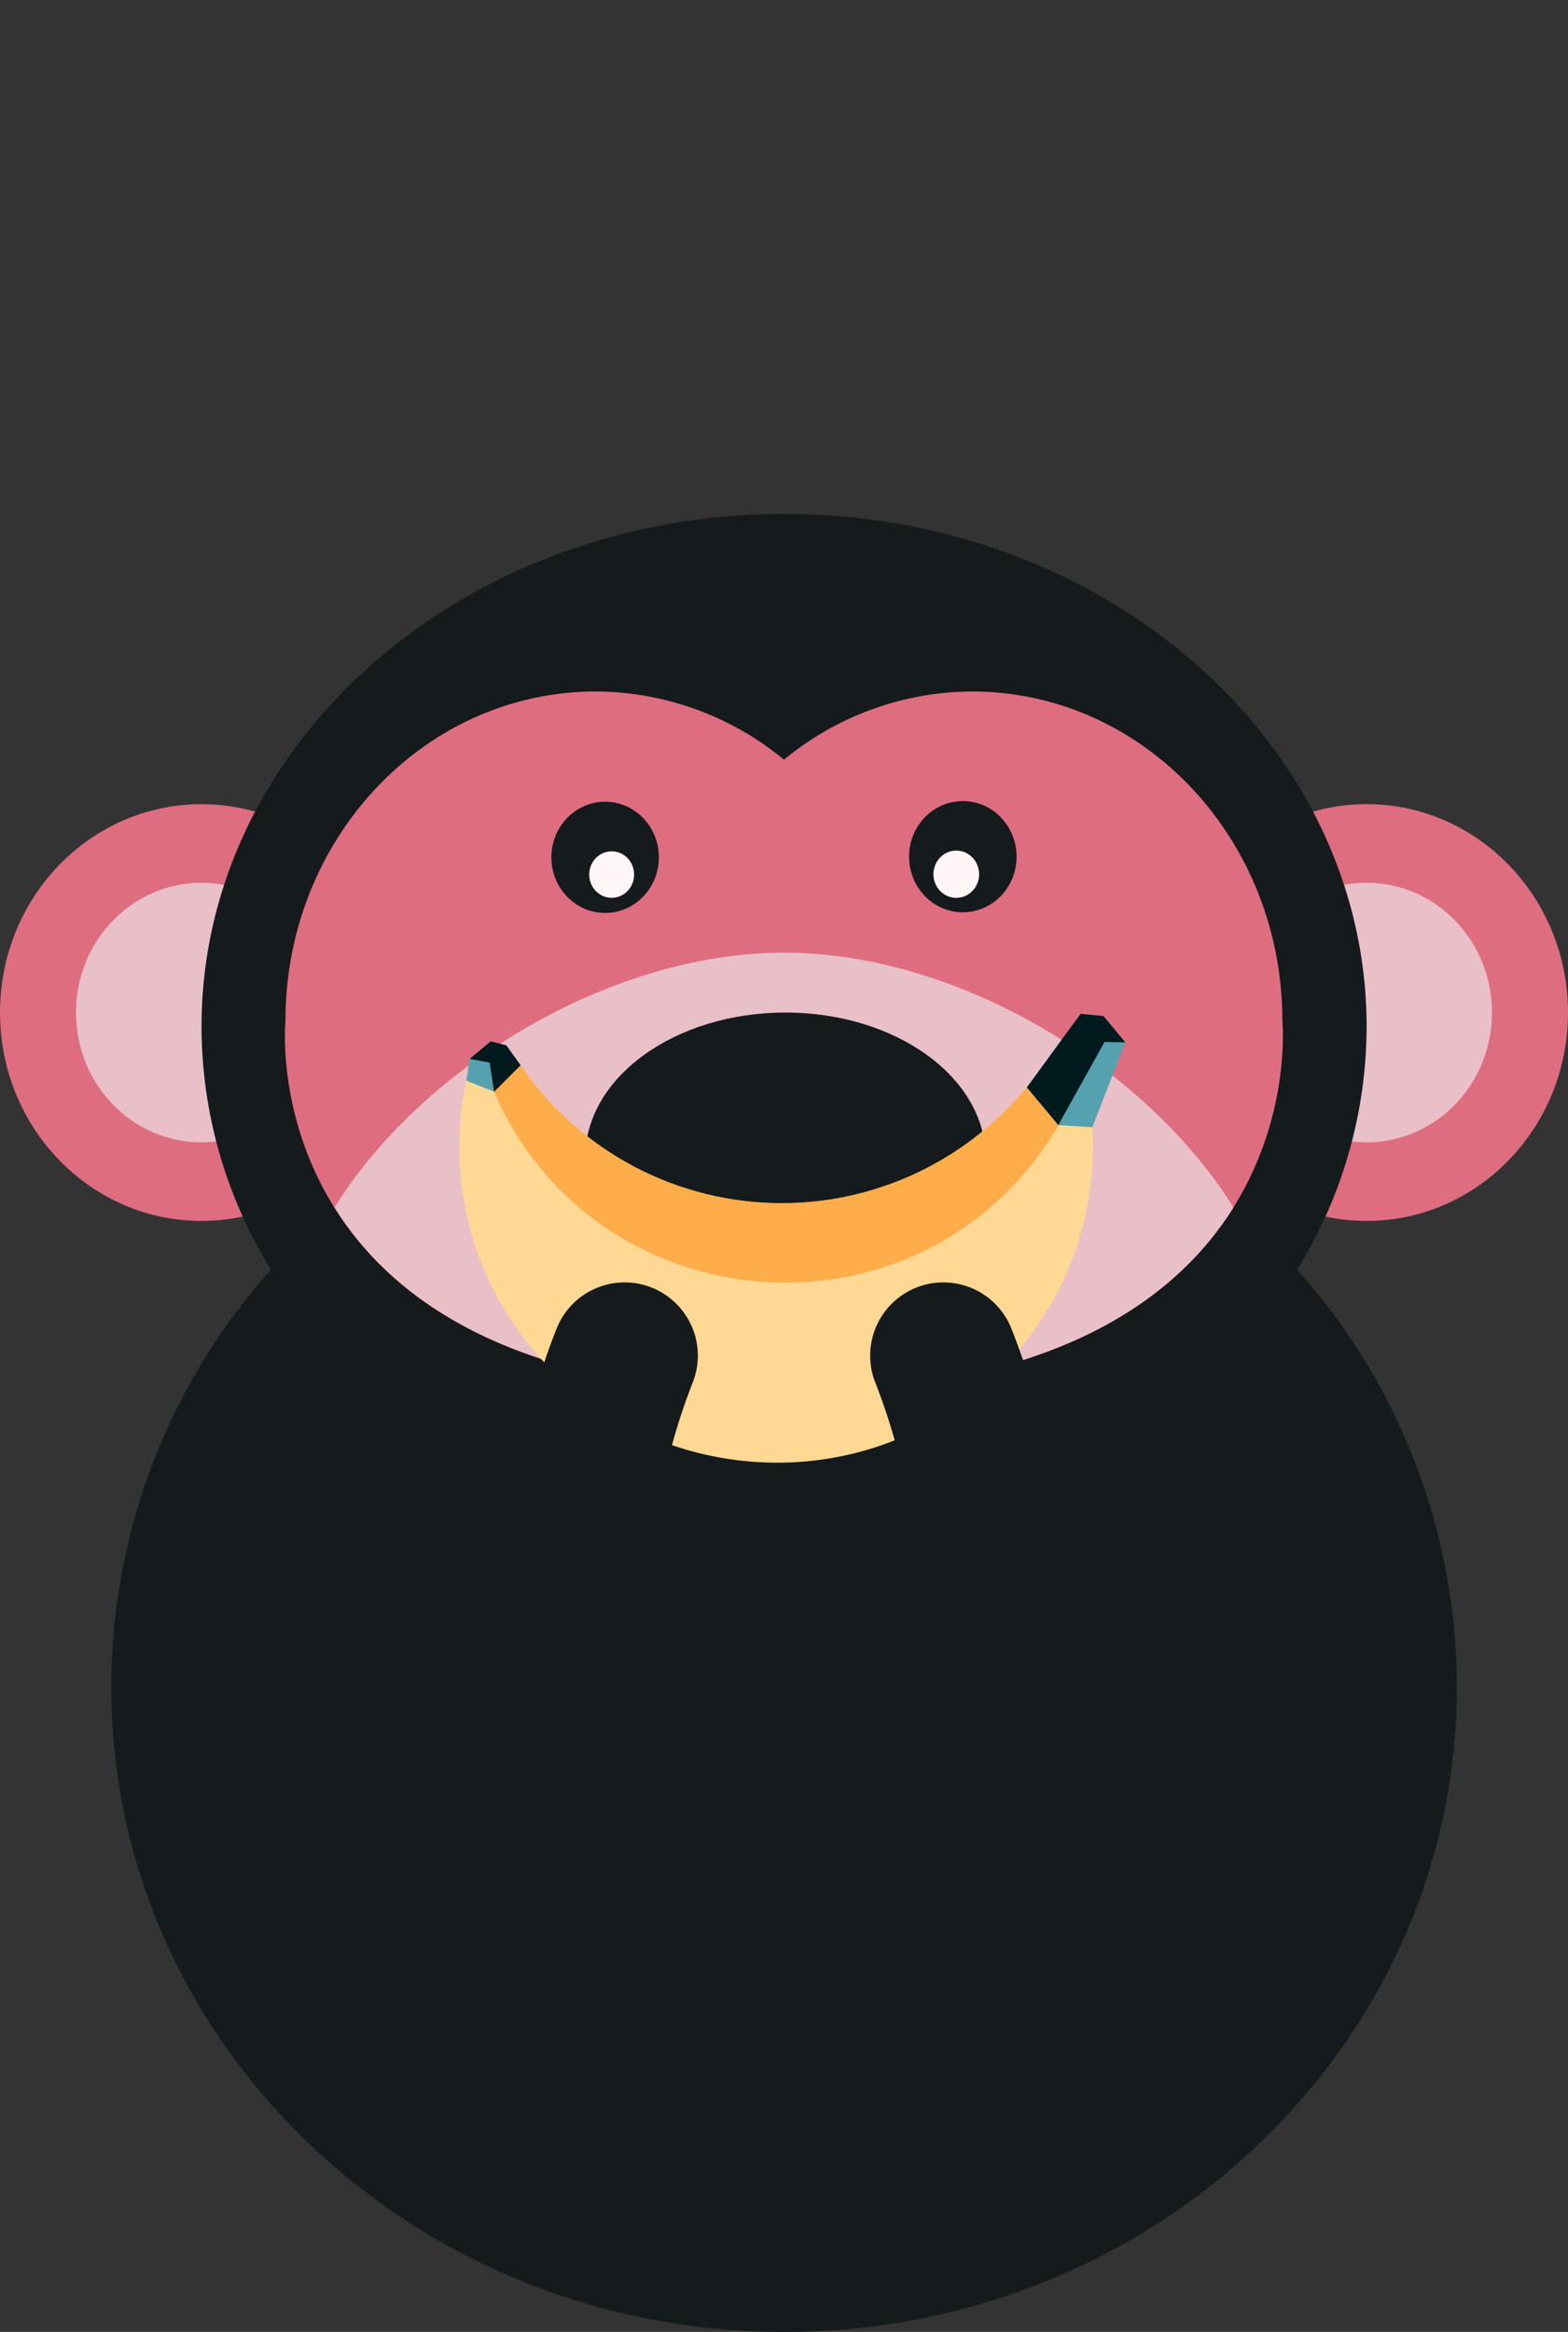 <svg xmlns="http://www.w3.org/2000/svg" viewBox="0 0 239.56 356.07"><rect x="0" y="0" width="239.56" height="356.07" fill="#333333" stroke="none"/><defs><style>.cls-1{fill:#de6d80;}.cls-2{fill:#e9c0c8;}.cls-3{fill:#151a1c;}.cls-4{fill:#fff6f8;}.cls-5{fill:#ffd994;}.cls-10,.cls-6{fill:#ff8200;}.cls-6{opacity:0.5;}.cls-7{fill:#55a1af;}.cls-8{fill:#001a1e;}.cls-9{fill:none;stroke:#151a1c;stroke-linecap:round;stroke-miterlimit:10;stroke-width:22.37px;}.cls-10{opacity:0;}</style></defs><title>grab_1</title><g id="Layer_2" data-name="Layer 2"><g id="mon_grab1"><g id="Ears"><ellipse class="cls-1" cx="208.79" cy="154.61" rx="30.77" ry="31.82"/><ellipse class="cls-2" cx="208.79" cy="154.61" rx="19.16" ry="19.82"/><ellipse class="cls-1" cx="30.77" cy="154.61" rx="30.77" ry="31.82"/><ellipse class="cls-2" cx="30.77" cy="154.61" rx="19.16" ry="19.82"/></g><path class="cls-3" d="M198.18,193.86a70.65,70.65,0,0,0,10.61-37.08c0-43.25-39.85-78.3-89-78.3s-89,35.05-89,78.3a70.65,70.65,0,0,0,10.61,37.08A95.74,95.74,0,0,0,17,257.57c0,54.4,46,98.5,102.79,98.5s102.79-44.1,102.79-98.5A95.74,95.74,0,0,0,198.18,193.86Z"/><path id="Face" class="cls-1" d="M195.92,155.85c0-27.76-21.22-50.26-47.39-50.26A45.41,45.41,0,0,0,119.78,116,45.41,45.41,0,0,0,91,105.59c-26.17,0-47.39,22.5-47.39,50.26,0,0-5.71,56.77,76.14,56.77S195.92,155.85,195.92,155.85Z"/><path class="cls-2" d="M119.78,145.47c-26.39,0-55.16,17.25-68.68,38.9,8.84,14.15,27.88,28.25,68.68,28.25s59.83-14.1,68.68-28.25C174.94,162.72,146.17,145.47,119.78,145.47Z"/><g id="Eyes"><ellipse class="cls-3" cx="147.1" cy="130.81" rx="8.21" ry="8.49"/><ellipse class="cls-4" cx="146.1" cy="133.49" rx="3.49" ry="3.61"/><ellipse class="cls-3" cx="92.45" cy="130.91" rx="8.21" ry="8.49"/><ellipse class="cls-4" cx="93.45" cy="133.54" rx="3.43" ry="3.55"/></g><ellipse id="Mouth" class="cls-3" cx="120" cy="176.76" rx="30.59" ry="22.15"/><g id="Banana"><path class="cls-5" d="M158.57,163.77a48.35,48.35,0,0,1-69.29,9.38,49,49,0,0,1-10.13-11.06,4.2,4.2,0,0,0-7.56,1.43,48.27,48.27,0,0,0,11.89,44.86c16,16.9,42.77,19.9,62.06,6.86A48.4,48.4,0,0,0,166,165.39,4.16,4.16,0,0,0,158.57,163.77Z"/><path class="cls-6" d="M158.57,163.77a48.35,48.35,0,0,1-69.29,9.38,49,49,0,0,1-10.13-11.06A4.09,4.09,0,0,0,73.46,161a48,48,0,0,0,11.33,19.89c16,16.91,42.78,19.9,62.07,6.86a48.15,48.15,0,0,0,18.49-23.82A4.15,4.15,0,0,0,158.57,163.77Z"/><polygon class="cls-7" points="156.89 166.04 161.69 171.79 166.88 172.13 171.93 159.16 168.58 155.14 165.09 154.81 156.89 166.04"/><polygon class="cls-8" points="156.89 166.04 161.69 171.79 168.75 159.1 171.93 159.16 168.58 155.14 165.09 154.81 156.89 166.04"/><polygon class="cls-7" points="71.25 165.01 75.5 166.69 79.53 162.66 77.36 159.62 74.97 159.01 71.76 161.68 71.25 165.01"/><polygon class="cls-8" points="74.8 162.25 75.5 166.69 79.53 162.66 77.36 159.62 74.97 159.01 71.76 161.68 74.8 162.25"/></g><g id="Hands"><path class="cls-9" d="M89,258.67A105,105,0,0,1,95.43,207"/><path class="cls-9" d="M150.55,258.67A105,105,0,0,0,144.13,207"/></g><rect class="cls-10" width="239.56" height="356.07"/></g></g></svg>